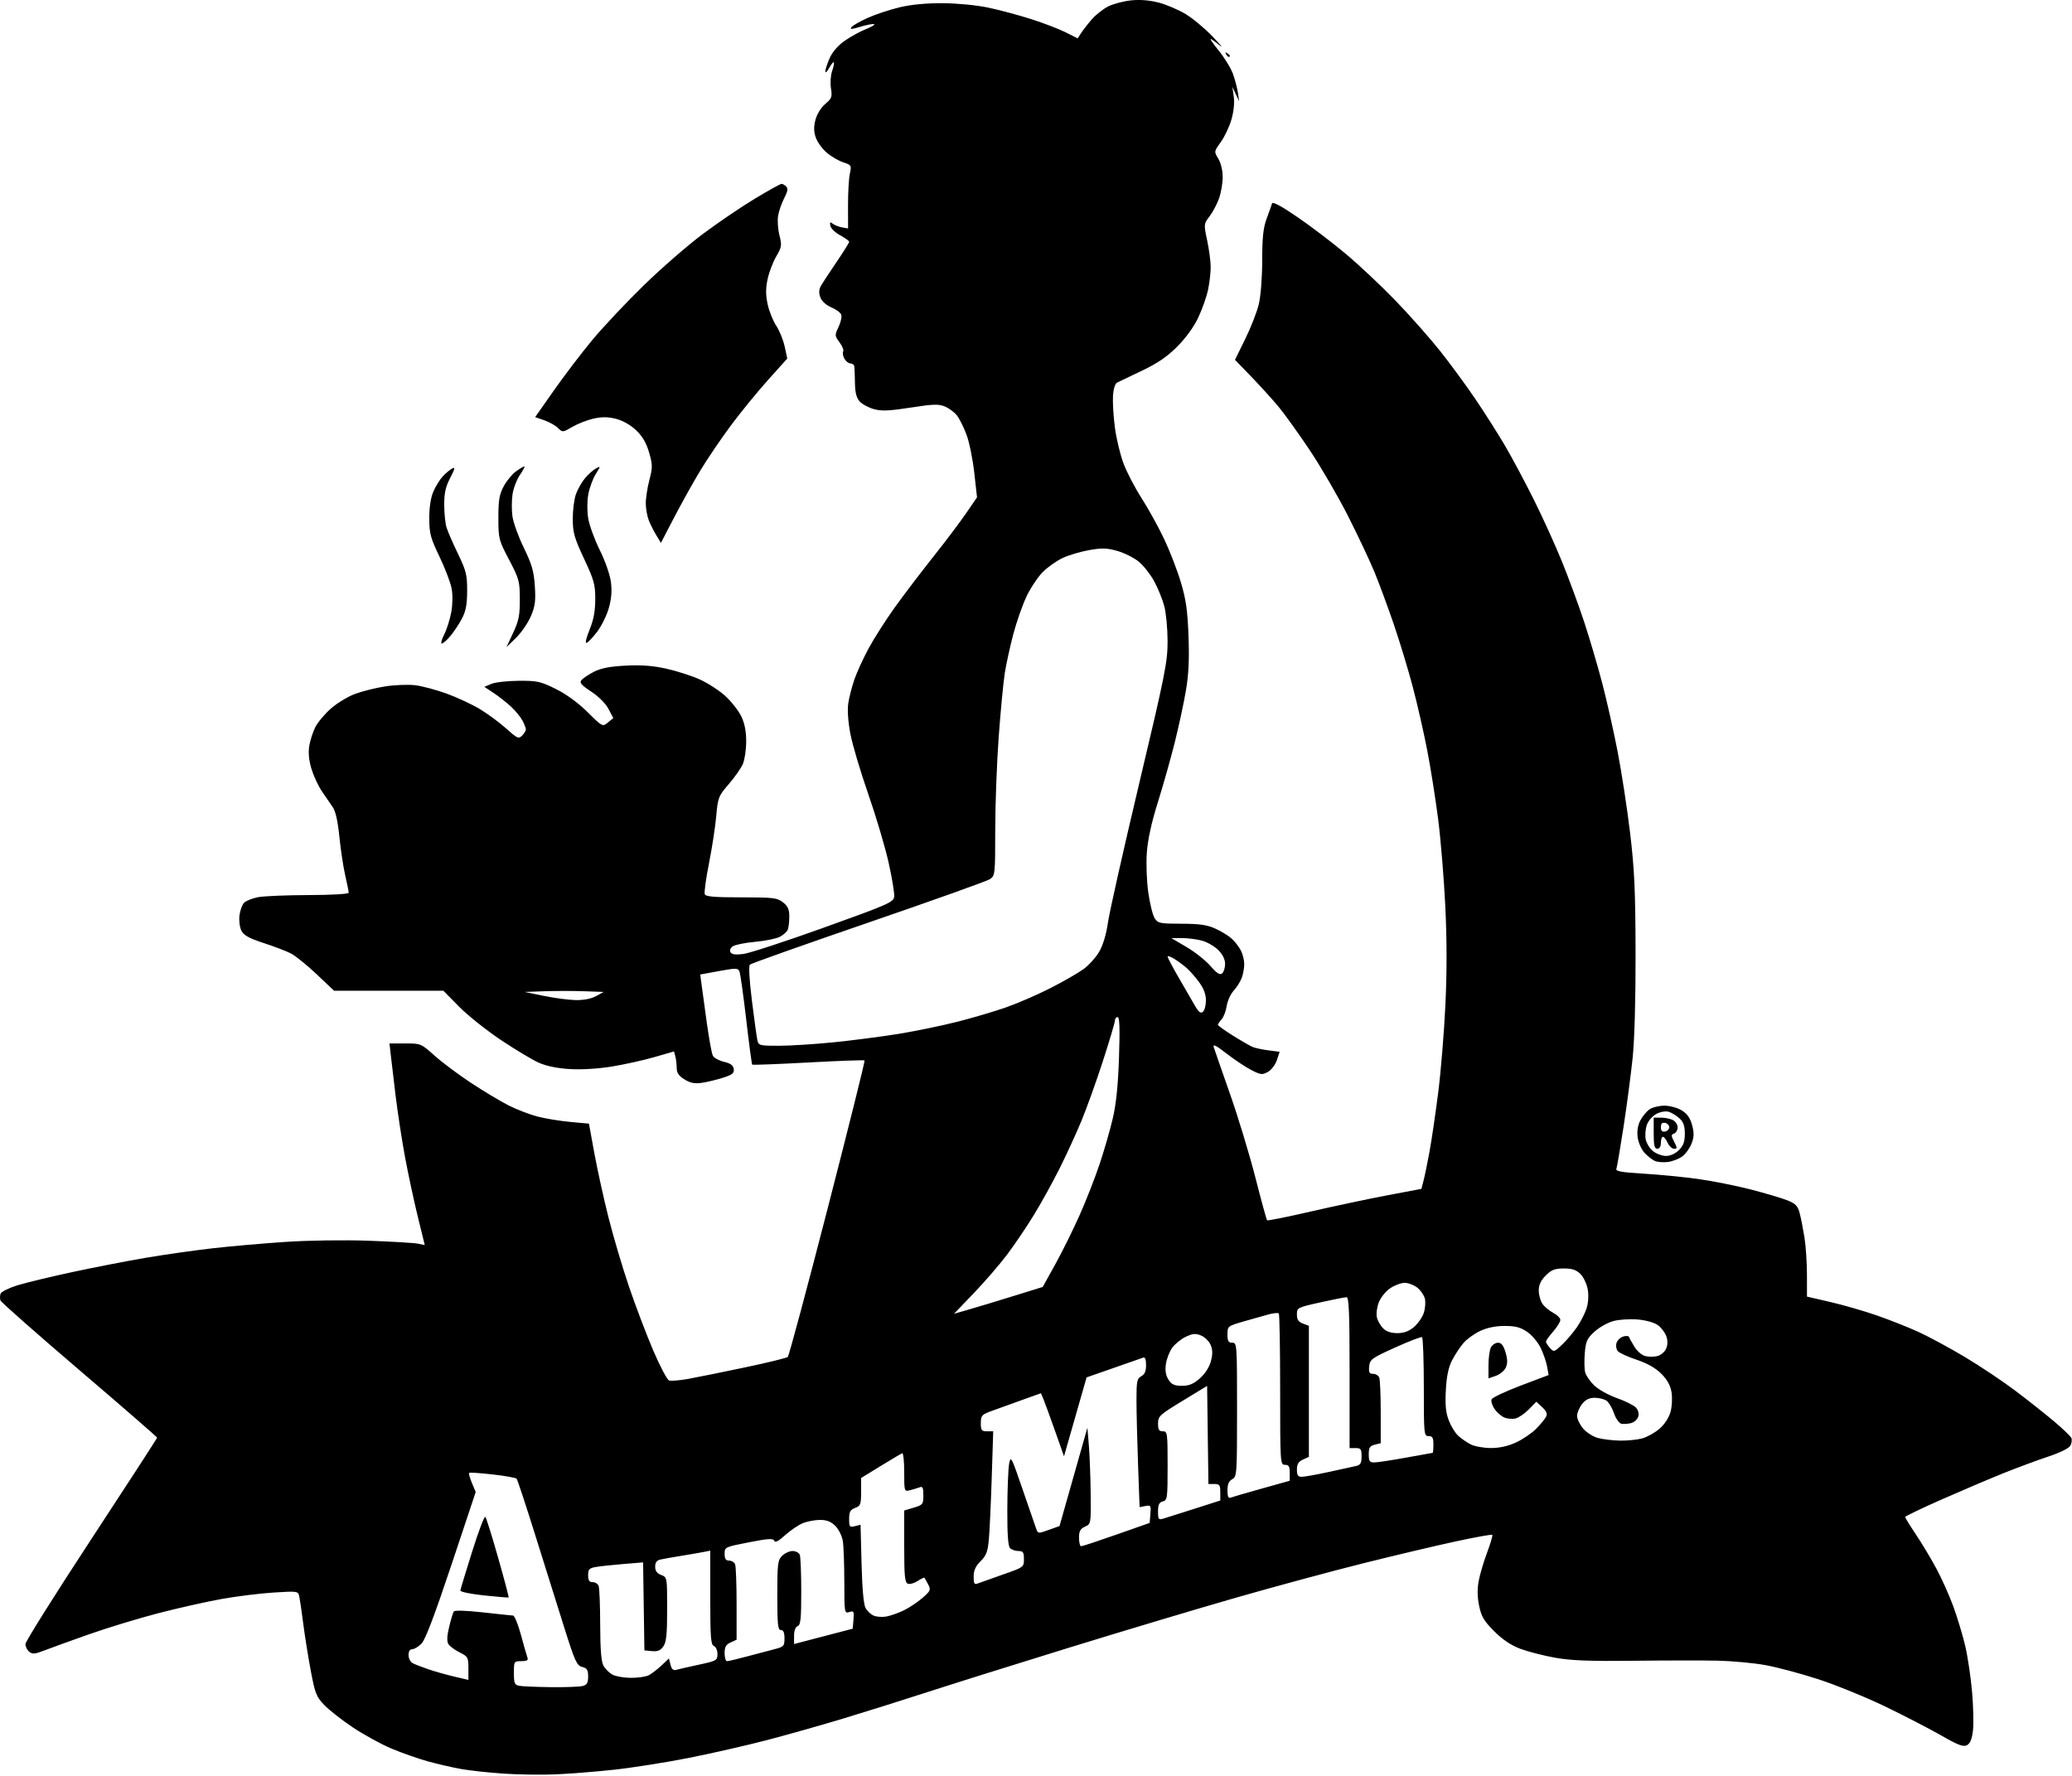 <svg xmlns="http://www.w3.org/2000/svg" viewBox="0 0 567 486" width="567" height="486"><title>Aunt Millie's</title>
<path id="path179" d="M137.681,485.378c-3.965,-0.273 -9.125,-0.838 -11.467,-1.254c-2.343,-0.416 -6.437,-1.357 -9.098,-2.09c-2.661,-0.734 -7.157,-2.312 -9.991,-3.508c-2.835,-1.195 -7.587,-3.799 -10.561,-5.786c-2.974,-1.986 -6.492,-4.741 -7.819,-6.122c-2.182,-2.271 -2.534,-3.163 -3.703,-9.39c-0.71,-3.784 -1.629,-9.534 -2.043,-12.778c-0.413,-3.243 -0.901,-6.604 -1.084,-7.469c-0.332,-1.568 -0.348,-1.57 -7.012,-1.159c-3.674,0.227 -10.071,1.019 -14.215,1.76c-4.145,0.741 -11.959,2.495 -17.365,3.899c-5.406,1.403 -13.957,4.007 -19.002,5.787c-5.046,1.779 -10.552,3.771 -12.236,4.426c-2.547,0.992 -3.235,1.048 -4.095,0.334c-0.569,-0.472 -1.034,-1.416 -1.034,-2.098c0,-0.682 8.109,-13.599 18.02,-28.706c9.911,-15.106 18.019,-27.61 18.019,-27.785c0,-0.176 -9.566,-8.492 -21.259,-18.48c-11.693,-9.989 -21.414,-18.564 -21.603,-19.056c-0.189,-0.493 -0.175,-1.336 0.031,-1.873c0.207,-0.538 2.264,-1.561 4.573,-2.274c2.308,-0.713 9.134,-2.359 15.167,-3.657c6.033,-1.297 15.097,-3.057 20.143,-3.909c5.045,-0.853 13.154,-2.006 18.02,-2.563c4.865,-0.557 13.858,-1.348 19.985,-1.756c6.387,-0.426 16.092,-0.566 22.749,-0.327c6.385,0.229 12.47,0.588 13.522,0.799l1.913,0.382l-1.907,-7.766c-1.048,-4.271 -2.619,-11.599 -3.491,-16.285c-0.871,-4.685 -2.046,-12.351 -2.611,-17.036c-0.564,-4.685 -1.166,-9.772 -1.336,-11.304l-0.31,-2.784l4.305,-0c4.252,-0 4.352,0.041 8.015,3.327c2.04,1.83 6.533,5.19 9.984,7.468c3.452,2.278 8.103,5.065 10.337,6.192c2.234,1.128 5.805,2.497 7.936,3.043c2.13,0.546 6.153,1.201 8.939,1.457l5.066,0.464l1.46,7.988c0.802,4.394 2.528,12.26 3.835,17.481c1.306,5.22 3.865,13.863 5.686,19.205c1.82,5.342 4.809,13.204 6.64,17.471c1.832,4.268 3.761,7.925 4.287,8.127c0.527,0.202 2.914,0.008 5.305,-0.425c2.391,-0.435 9.36,-1.847 15.486,-3.136c6.127,-1.29 11.398,-2.578 11.713,-2.863c0.315,-0.284 5.233,-18.597 10.927,-40.695c5.695,-22.098 10.234,-40.298 10.087,-40.445c-0.147,-0.146 -7.072,0.103 -15.389,0.556c-8.317,0.452 -15.229,0.716 -15.36,0.585c-0.13,-0.13 -0.87,-5.691 -1.644,-12.356c-0.773,-6.666 -1.607,-12.585 -1.853,-13.154c-0.402,-0.932 -0.956,-0.941 -5.589,-0.092l-5.141,0.942l0.363,2.713c0.201,1.493 0.853,6.252 1.45,10.577c0.597,4.324 1.341,8.348 1.652,8.941c0.312,0.593 1.678,1.34 3.037,1.66c1.782,0.42 2.527,0.969 2.672,1.969c0.165,1.142 -0.356,1.565 -2.949,2.391c-1.732,0.551 -4.329,1.177 -5.77,1.39c-1.973,0.291 -3.148,0.062 -4.751,-0.928c-1.566,-0.968 -2.132,-1.795 -2.139,-3.128c-0.005,-0.996 -0.173,-2.424 -0.374,-3.174l-0.366,-1.362l-5.353,1.551c-2.945,0.852 -8.157,2.01 -11.584,2.572c-3.778,0.62 -8.316,0.899 -11.527,0.71c-3.434,-0.202 -6.427,-0.812 -8.515,-1.736c-1.771,-0.783 -6.465,-3.596 -10.431,-6.25c-3.966,-2.655 -9.118,-6.768 -11.451,-9.14l-4.24,-4.312l-29.921,-0l-4.765,-4.511c-2.621,-2.481 -5.776,-5.036 -7.01,-5.677c-1.234,-0.642 -4.595,-1.929 -7.467,-2.861c-3.933,-1.276 -5.436,-2.099 -6.087,-3.333c-0.488,-0.925 -0.732,-2.747 -0.561,-4.185c0.167,-1.401 0.739,-2.984 1.272,-3.517c0.533,-0.533 2.251,-1.217 3.818,-1.519c1.567,-0.303 7.788,-0.564 13.825,-0.579c6.376,-0.017 10.975,-0.286 10.975,-0.643c0,-0.338 -0.427,-2.476 -0.95,-4.751c-0.523,-2.275 -1.244,-7.038 -1.603,-10.585c-0.435,-4.314 -1.043,-7.001 -1.834,-8.115c-0.65,-0.916 -1.995,-2.879 -2.988,-4.363c-0.993,-1.483 -2.27,-4.256 -2.838,-6.161c-0.687,-2.304 -0.879,-4.389 -0.573,-6.225c0.252,-1.518 1.001,-3.831 1.664,-5.138c0.662,-1.308 2.574,-3.583 4.248,-5.057c1.674,-1.473 4.642,-3.277 6.595,-4.007c1.953,-0.731 5.674,-1.658 8.269,-2.061c2.595,-0.403 6.272,-0.549 8.171,-0.326c1.9,0.223 5.818,1.269 8.707,2.323c2.89,1.055 6.995,2.975 9.123,4.268c2.128,1.292 5.343,3.675 7.144,5.295c2.991,2.689 3.366,2.854 4.315,1.905c0.572,-0.571 1.04,-1.328 1.04,-1.68c-0,-0.353 -0.417,-1.437 -0.927,-2.411c-0.51,-0.973 -1.911,-2.687 -3.113,-3.809c-1.202,-1.122 -3.342,-2.805 -4.755,-3.741l-2.57,-1.701l1.914,-0.812c1.054,-0.446 4.422,-0.827 7.485,-0.846c5.074,-0.031 5.978,0.168 10.157,2.241c2.875,1.425 6.115,3.787 8.683,6.329c4.085,4.043 4.1,4.051 5.57,2.843l1.473,-1.211l-1.311,-2.497c-0.777,-1.48 -2.702,-3.412 -4.731,-4.746c-2.753,-1.811 -3.273,-2.428 -2.665,-3.161c0.416,-0.501 1.955,-1.523 3.421,-2.272c1.907,-0.974 4.363,-1.45 8.64,-1.675c4.27,-0.224 7.45,0.012 11.14,0.829c2.84,0.628 6.98,1.963 9.2,2.966c2.22,1.002 5.375,3.057 7.012,4.565c1.636,1.508 3.579,3.991 4.318,5.517c0.912,1.885 1.343,4.081 1.343,6.848c-0,2.24 -0.409,5.022 -0.909,6.182c-0.5,1.159 -2.237,3.643 -3.861,5.519c-2.823,3.262 -2.972,3.641 -3.422,8.725c-0.259,2.923 -1.149,8.73 -1.979,12.904c-0.83,4.174 -1.355,7.988 -1.168,8.475c0.264,0.69 2.489,0.886 10.01,0.886c8.791,0 9.828,0.124 11.397,1.359c1.331,1.046 1.727,1.936 1.727,3.877c-0,1.386 -0.184,2.998 -0.407,3.581c-0.224,0.583 -1.21,1.476 -2.19,1.983c-0.981,0.507 -4.04,1.126 -6.799,1.376c-2.759,0.25 -5.505,0.812 -6.101,1.248c-0.655,0.479 -0.881,1.124 -0.569,1.629c0.36,0.583 1.431,0.715 3.54,0.436c1.664,-0.22 11.575,-3.468 22.027,-7.219c17.589,-6.313 19.017,-6.942 19.202,-8.452c0.11,-0.897 -0.582,-5.12 -1.539,-9.384c-0.956,-4.265 -3.472,-12.728 -5.591,-18.807c-2.118,-6.079 -4.308,-13.459 -4.866,-16.398c-0.616,-3.25 -0.842,-6.504 -0.574,-8.3c0.241,-1.624 0.987,-4.551 1.657,-6.504c0.67,-1.953 2.422,-5.787 3.894,-8.519c1.473,-2.732 4.685,-7.768 7.139,-11.192c2.454,-3.424 7.159,-9.616 10.455,-13.761c3.297,-4.144 7.366,-9.535 9.043,-11.98l3.05,-4.444l-0.755,-6.751c-0.415,-3.713 -1.37,-8.397 -2.123,-10.409c-0.752,-2.011 -1.936,-4.379 -2.63,-5.261c-0.693,-0.882 -2.177,-1.983 -3.296,-2.446c-1.704,-0.706 -3.228,-0.656 -9.366,0.306c-5.775,0.905 -7.9,0.997 -10.006,0.429c-1.471,-0.396 -3.237,-1.342 -3.925,-2.102c-0.9,-0.996 -1.266,-2.419 -1.306,-5.081c-0.031,-2.035 -0.104,-4.067 -0.164,-4.518c-0.06,-0.45 -0.54,-0.819 -1.068,-0.819c-0.528,0 -1.279,-0.596 -1.669,-1.324c-0.389,-0.728 -0.534,-1.607 -0.32,-1.952c0.213,-0.345 -0.234,-1.469 -0.995,-2.497c-1.336,-1.807 -1.345,-1.949 -0.264,-4.214c0.614,-1.289 0.941,-2.804 0.725,-3.366c-0.215,-0.561 -1.439,-1.459 -2.718,-1.993c-1.385,-0.579 -2.59,-1.665 -2.977,-2.685c-0.443,-1.163 -0.427,-2.132 0.048,-3.02c0.385,-0.719 2.302,-3.66 4.26,-6.535c1.957,-2.875 3.558,-5.437 3.557,-5.694c-0,-0.256 -1.103,-1.056 -2.449,-1.776c-1.346,-0.721 -2.559,-1.891 -2.695,-2.601c-0.194,-1.013 -0.055,-1.137 0.647,-0.579c0.493,0.391 1.639,0.844 2.549,1.007l1.653,0.296l-0.015,-6.27c-0.009,-3.448 0.214,-7.349 0.495,-8.669c0.496,-2.332 0.443,-2.423 -1.858,-3.182c-1.303,-0.43 -3.358,-1.65 -4.566,-2.711c-1.208,-1.061 -2.527,-2.927 -2.929,-4.147c-0.529,-1.603 -0.537,-2.944 -0.028,-4.834c0.402,-1.494 1.548,-3.326 2.671,-4.27c1.764,-1.485 1.923,-1.923 1.548,-4.269c-0.23,-1.438 -0.087,-3.564 0.318,-4.724c0.404,-1.161 0.61,-2.237 0.456,-2.39c-0.154,-0.154 -0.733,0.557 -1.287,1.58c-0.555,1.023 -1.013,1.418 -1.02,0.877c-0.006,-0.54 0.542,-2.201 1.218,-3.69c0.764,-1.683 2.337,-3.47 4.154,-4.72c1.608,-1.106 4.201,-2.523 5.762,-3.148c1.561,-0.624 2.548,-1.232 2.193,-1.351c-0.356,-0.118 -2.051,0.208 -3.767,0.724c-2.426,0.73 -2.964,0.751 -2.419,0.095c0.385,-0.465 2.413,-1.613 4.506,-2.553c2.094,-0.939 5.996,-2.23 8.673,-2.87c3.14,-0.75 7.308,-1.149 11.747,-1.126c3.909,0.021 9.279,0.538 12.435,1.197c3.054,0.638 8.362,2.058 11.794,3.154c3.433,1.097 7.704,2.733 9.492,3.636l3.251,1.641l1.008,-1.54c0.555,-0.847 1.865,-2.523 2.912,-3.724c1.047,-1.201 3.034,-2.76 4.415,-3.465c1.381,-0.704 4.21,-1.456 6.287,-1.669c2.467,-0.254 5.1,-0.04 7.595,0.616c2.101,0.552 5.411,1.968 7.356,3.147c1.945,1.179 5.239,3.922 7.32,6.095c2.081,2.173 3.047,3.339 2.146,2.59c-0.901,-0.749 -2.043,-1.593 -2.536,-1.875c-0.494,-0.281 0.427,1.114 2.046,3.102c1.619,1.988 3.402,4.902 3.962,6.476c0.561,1.574 1.168,3.894 1.349,5.155l0.329,2.294l-0.925,-1.966l-0.925,-1.966l0.386,2.703c0.236,1.648 -0.017,4.092 -0.65,6.266c-0.57,1.961 -1.877,4.726 -2.905,6.145c-1.861,2.569 -1.864,2.589 -0.676,4.545c0.696,1.147 1.194,3.226 1.196,4.995c0.002,1.667 -0.444,4.3 -0.992,5.852c-0.548,1.553 -1.718,3.77 -2.601,4.928c-1.589,2.083 -1.596,2.151 -0.654,6.597c0.523,2.471 0.957,5.732 0.963,7.246c0.009,1.513 -0.314,4.315 -0.713,6.225c-0.398,1.909 -1.606,5.344 -2.685,7.631c-1.208,2.564 -3.421,5.62 -5.765,7.964c-2.75,2.751 -5.411,4.569 -9.601,6.562c-3.188,1.516 -6.239,2.975 -6.78,3.242c-0.622,0.308 -1.058,1.656 -1.188,3.679c-0.113,1.756 0.123,5.667 0.526,8.692c0.402,3.025 1.462,7.439 2.354,9.809c0.892,2.37 3.13,6.66 4.973,9.533c1.843,2.873 4.617,7.902 6.166,11.176c1.548,3.274 3.605,8.606 4.57,11.85c1.395,4.685 1.822,7.715 2.078,14.743c0.236,6.483 0.034,10.509 -0.754,15.071c-0.591,3.424 -1.961,9.763 -3.045,14.088c-1.083,4.325 -3.153,11.645 -4.601,16.267c-1.756,5.609 -2.758,10.205 -3.013,13.823c-0.215,3.037 -0.034,7.84 0.411,10.927c0.436,3.028 1.221,6.17 1.743,6.981c0.877,1.361 1.44,1.475 7.324,1.489c4.993,0.011 7.012,0.304 9.322,1.351c1.622,0.735 3.64,1.982 4.485,2.77c0.845,0.789 1.951,2.23 2.458,3.203c0.506,0.974 0.92,2.65 0.92,3.726c0,1.075 -0.313,2.785 -0.697,3.8c-0.383,1.014 -1.377,2.582 -2.208,3.483c-0.831,0.901 -1.684,2.78 -1.896,4.176c-0.212,1.396 -0.84,3.041 -1.396,3.656c-0.556,0.614 -1.011,1.288 -1.011,1.498c0,0.209 1.843,1.535 4.096,2.946c2.252,1.41 4.685,2.811 5.406,3.113c0.72,0.301 2.678,0.722 4.349,0.934l3.04,0.386l-0.746,2.271c-0.41,1.249 -1.515,2.702 -2.455,3.227c-1.555,0.871 -1.966,0.824 -4.586,-0.525c-1.583,-0.815 -4.624,-2.842 -6.757,-4.504c-2.818,-2.197 -3.771,-2.674 -3.486,-1.746c0.216,0.702 2.208,6.437 4.427,12.744c2.219,6.307 5.35,16.618 6.959,22.913c1.609,6.295 3.055,11.576 3.214,11.734c0.159,0.159 5.525,-0.917 11.925,-2.392c6.4,-1.474 15.837,-3.474 20.971,-4.445l9.334,-1.764l0.614,-2.375c0.337,-1.306 1.069,-4.881 1.627,-7.945c0.558,-3.063 1.61,-10.225 2.339,-15.915c0.728,-5.69 1.617,-16.453 1.975,-23.917c0.439,-9.158 0.43,-18.047 -0.026,-27.332c-0.372,-7.568 -1.25,-18.23 -1.95,-23.693c-0.7,-5.462 -2.03,-13.866 -2.956,-18.674c-0.925,-4.809 -2.698,-12.611 -3.94,-17.339c-1.242,-4.727 -3.609,-12.541 -5.261,-17.364c-1.652,-4.823 -4.041,-11.276 -5.308,-14.339c-1.267,-3.064 -4.505,-9.917 -7.195,-15.23c-2.69,-5.313 -7.392,-13.404 -10.448,-17.981c-3.057,-4.576 -6.921,-9.96 -8.588,-11.963c-1.666,-2.004 -5.026,-5.707 -7.466,-8.23l-4.437,-4.587l2.786,-5.656c1.532,-3.111 3.205,-7.387 3.717,-9.501c0.546,-2.253 0.937,-7.238 0.944,-12.036c0.012,-6.341 0.287,-8.931 1.228,-11.467c0.669,-1.802 1.328,-3.662 1.465,-4.133c0.163,-0.561 2.568,0.732 6.972,3.747c3.697,2.532 9.671,7.079 13.275,10.106c3.604,3.026 9.714,8.778 13.579,12.782c3.864,4.003 9.319,10.163 12.122,13.687c2.803,3.525 7.189,9.503 9.746,13.286c2.557,3.782 6.186,9.495 8.064,12.694c1.878,3.2 5.421,9.834 7.872,14.744c2.451,4.909 5.948,12.612 7.771,17.117c1.823,4.505 4.514,11.82 5.979,16.256c1.466,4.436 3.687,11.955 4.935,16.709c1.249,4.754 3.156,13.214 4.239,18.8c1.082,5.587 2.622,15.612 3.421,22.279c1.198,9.991 1.463,15.753 1.505,32.763c0.031,12.614 -0.279,23.827 -0.798,28.832c-0.466,4.505 -1.586,12.997 -2.489,18.872c-0.902,5.875 -1.788,11.065 -1.967,11.533c-0.251,0.654 1.467,0.957 7.405,1.308c4.252,0.252 10.955,0.905 14.895,1.451c3.94,0.547 10.448,1.841 14.462,2.876c4.014,1.035 8.528,2.374 10.03,2.975c2.243,0.897 2.845,1.521 3.364,3.482c0.348,1.313 0.938,4.305 1.313,6.648c0.374,2.342 0.682,6.95 0.685,10.239l0.006,5.981l6.388,1.473c3.514,0.81 9.235,2.463 12.712,3.671c3.478,1.209 8.595,3.233 11.371,4.499c2.776,1.265 8.482,4.347 12.68,6.849c4.197,2.502 10.486,6.707 13.974,9.344c3.489,2.637 8.259,6.417 10.602,8.399c2.342,1.982 4.426,3.994 4.63,4.47c0.205,0.477 0.081,1.41 -0.274,2.074c-0.385,0.72 -2.828,1.93 -6.059,3.001c-2.977,0.987 -8.509,3.039 -12.293,4.559c-3.784,1.521 -11.377,4.75 -16.873,7.176c-5.496,2.426 -9.993,4.586 -9.993,4.801c0,0.214 1.313,2.345 2.917,4.736c1.604,2.391 4.121,6.58 5.592,9.308c1.472,2.728 3.572,7.415 4.667,10.416c1.095,3.001 2.552,7.822 3.238,10.712c0.686,2.891 1.536,8.562 1.89,12.602c0.354,4.04 0.466,8.844 0.249,10.676c-0.275,2.322 -0.77,3.53 -1.634,3.992c-0.994,0.532 -2.392,0.006 -7.044,-2.658c-3.192,-1.827 -10.085,-5.389 -15.318,-7.916c-5.232,-2.528 -13.446,-5.88 -18.253,-7.449c-4.807,-1.569 -11.393,-3.327 -14.637,-3.906c-3.243,-0.579 -9.14,-1.12 -13.105,-1.202c-3.964,-0.082 -14.284,-0.068 -22.934,0.032c-12.02,0.139 -17.07,-0.059 -21.431,-0.839c-3.137,-0.562 -7.403,-1.657 -9.48,-2.434c-2.572,-0.963 -4.859,-2.496 -7.168,-4.804c-2.804,-2.804 -3.518,-4.006 -4.129,-6.948c-0.504,-2.426 -0.538,-4.61 -0.11,-6.871c0.346,-1.824 1.388,-5.332 2.316,-7.796c0.927,-2.465 1.554,-4.613 1.393,-4.775c-0.162,-0.161 -4.663,0.648 -10.002,1.8c-5.339,1.151 -16.718,3.845 -25.286,5.985c-8.568,2.141 -24.196,6.363 -34.729,9.382c-10.532,3.019 -31.223,9.216 -45.979,13.772c-14.756,4.556 -32.153,10.014 -38.661,12.129c-6.507,2.115 -16.727,5.326 -22.711,7.136c-5.984,1.81 -15.42,4.481 -20.968,5.935c-5.549,1.455 -15.249,3.666 -21.556,4.914c-6.306,1.248 -15.595,2.711 -20.64,3.251c-5.046,0.54 -12.27,1.107 -16.054,1.258c-3.784,0.152 -10.124,0.052 -14.088,-0.222l-0.002,0Zm21.787,-23.976c1.159,-0.311 1.475,-0.867 1.475,-2.6c-0,-1.803 -0.298,-2.279 -1.633,-2.614c-1.457,-0.366 -1.978,-1.506 -4.867,-10.66c-1.78,-5.638 -5.355,-17.033 -7.944,-25.322c-2.59,-8.289 -4.901,-15.282 -5.134,-15.539c-0.234,-0.257 -3.191,-0.78 -6.57,-1.163c-3.38,-0.383 -6.268,-0.573 -6.419,-0.423c-0.15,0.151 0.193,1.391 0.764,2.755l1.036,2.482l-6.665,19.995c-4.597,13.793 -7.133,20.463 -8.176,21.506c-0.831,0.831 -1.967,1.512 -2.524,1.512c-0.64,-0 -1.013,0.595 -1.013,1.615c-0,0.888 0.516,1.887 1.147,2.219c0.63,0.333 2.612,1.099 4.404,1.703c1.791,0.604 4.961,1.496 7.044,1.981l3.787,0.884l-0,-3.164c-0,-2.992 -0.132,-3.23 -2.413,-4.365c-1.326,-0.661 -2.707,-1.688 -3.068,-2.284c-0.451,-0.742 -0.385,-2.217 0.21,-4.696c0.477,-1.988 1.047,-3.885 1.267,-4.216c0.24,-0.361 3.412,-0.264 7.935,0.242c4.145,0.464 7.872,0.858 8.283,0.875c0.411,0.017 1.396,2.437 2.189,5.376c0.793,2.939 1.594,5.74 1.78,6.225c0.239,0.621 -0.262,0.881 -1.698,0.881c-2.002,0 -2.036,0.053 -2.036,3.231c0,2.829 0.184,3.266 1.475,3.515c0.811,0.156 4.718,0.32 8.682,0.364c3.964,0.044 7.871,-0.098 8.682,-0.315l0,-0Zm-27.029,-24.79c-3.604,-0.376 -6.514,-0.977 -6.466,-1.337c0.048,-0.359 1.501,-5.157 3.229,-10.661c1.727,-5.505 3.351,-9.78 3.608,-9.502c0.257,0.279 1.84,5.334 3.517,11.235c1.678,5.9 2.964,10.777 2.858,10.838c-0.107,0.06 -3.142,-0.197 -6.746,-0.573Zm45.092,21.848c0.787,-0.404 2.352,-1.605 3.478,-2.669l2.046,-1.935l0.433,1.723c0.307,1.224 0.758,1.631 1.557,1.404c0.619,-0.176 3.41,-0.812 6.203,-1.414c4.861,-1.047 5.079,-1.172 5.079,-2.923c-0,-1.023 -0.434,-1.997 -0.983,-2.208c-0.828,-0.317 -0.983,-2.409 -0.983,-13.227l-0,-12.85l-1.802,0.358c-0.991,0.197 -3.719,0.67 -6.061,1.05c-2.343,0.38 -4.923,0.838 -5.734,1.017c-1.05,0.231 -1.474,0.797 -1.474,1.967c-0,1.148 0.492,1.829 1.638,2.265c1.634,0.621 1.638,0.644 1.638,9.339c0,6.92 -0.215,9.024 -1.046,10.209c-0.783,1.12 -1.563,1.443 -3.112,1.293l-2.067,-0.201l-0.179,-12.042l-0.179,-12.041l-5.39,0.441c-2.965,0.243 -6.349,0.608 -7.521,0.812c-1.826,0.317 -2.129,0.64 -2.129,2.262c-0,1.421 0.309,1.893 1.24,1.893c0.682,0 1.419,0.467 1.638,1.037c0.219,0.57 0.408,5.361 0.421,10.648c0.016,6.715 0.285,10.083 0.891,11.177c0.478,0.862 1.573,1.957 2.434,2.434c0.862,0.478 3.134,0.879 5.05,0.892c1.915,0.011 4.127,-0.307 4.914,-0.711l0,-0Zm26.815,-5.126c2.617,-0.7 6.012,-1.596 7.543,-1.991c2.602,-0.671 2.785,-0.867 2.785,-2.986c0,-1.58 -0.298,-2.268 -0.983,-2.268c-0.828,-0 -0.983,-1.493 -0.983,-9.502c0,-8.627 0.121,-9.621 1.311,-10.811c0.721,-0.721 2.016,-1.311 2.878,-1.311c0.863,-0 1.747,0.466 1.966,1.036c0.219,0.571 0.398,5.109 0.398,10.087c-0,7.44 -0.175,9.117 -0.983,9.427c-0.611,0.235 -0.983,1.233 -0.983,2.639l0,2.261l8.027,-2.098l8.027,-2.098l0.207,-2.494c0.187,-2.261 0.08,-2.454 -1.147,-2.064c-1.321,0.419 -1.354,0.222 -1.361,-8.297c-0.004,-4.8 -0.189,-9.83 -0.412,-11.18c-0.223,-1.349 -1.145,-3.192 -2.048,-4.095c-1.191,-1.191 -2.344,-1.642 -4.195,-1.642c-1.404,-0 -3.543,0.413 -4.753,0.919c-1.21,0.505 -3.379,1.984 -4.82,3.286c-1.82,1.644 -2.721,2.103 -2.951,1.503c-0.268,-0.699 -1.597,-0.618 -6.954,0.426c-6.532,1.272 -6.622,1.315 -6.622,3.147c-0,1.386 0.315,1.858 1.24,1.858c0.682,0 1.419,0.466 1.638,1.037c0.219,0.57 0.398,5.441 0.398,10.825l-0,9.79l-1.638,0.746c-1.272,0.579 -1.638,1.237 -1.638,2.935c-0,1.203 0.291,2.188 0.647,2.188c0.357,-0 2.79,-0.573 5.406,-1.273Zm42.833,-12.557c1.48,-0.697 3.808,-2.232 5.173,-3.413c2.3,-1.988 2.421,-2.264 1.644,-3.755c-0.461,-0.885 -0.921,-1.706 -1.021,-1.825c-0.1,-0.118 -0.943,0.282 -1.872,0.891c-0.929,0.609 -2.135,0.937 -2.678,0.729c-0.82,-0.315 -0.988,-2.053 -0.988,-10.203l0,-9.823l2.621,-0.785c2.483,-0.744 2.621,-0.922 2.621,-3.373c0,-2.098 -0.197,-2.511 -1.044,-2.187c-0.574,0.221 -1.753,0.579 -2.621,0.797c-1.57,0.394 -1.577,0.371 -1.577,-4.972c0,-2.952 -0.25,-5.27 -0.556,-5.15c-0.306,0.121 -2.96,1.693 -5.897,3.494l-5.342,3.275l0,3.785c0,3.435 -0.151,3.843 -1.638,4.408c-1.332,0.507 -1.638,1.067 -1.638,3.004c0,2.181 0.131,2.348 1.562,1.989l1.561,-0.392l0.273,10.641c0.176,6.866 0.567,11.177 1.102,12.152c0.457,0.832 1.474,1.775 2.261,2.096c0.788,0.321 2.316,0.426 3.398,0.233c1.081,-0.193 3.176,-0.92 4.656,-1.616l-0,-0Zm27.288,-9.886c5.679,-1.985 5.733,-2.024 5.733,-4.215c0,-1.87 -0.232,-2.211 -1.507,-2.211c-0.829,-0 -1.861,-0.354 -2.293,-0.786c-0.546,-0.546 -0.775,-3.807 -0.749,-10.648c0.02,-5.424 0.242,-10.989 0.492,-12.367c0.435,-2.404 0.584,-2.124 3.674,6.88c1.772,5.162 3.449,10.019 3.727,10.793c0.494,1.379 0.567,1.386 3.449,0.35l2.943,-1.059l3.814,-13.454l3.815,-13.455l0.405,4.914c0.224,2.703 0.445,8.627 0.492,13.164c0.085,8.2 0.076,8.254 -1.553,8.996c-1.296,0.591 -1.638,1.229 -1.638,3.054c0,1.269 0.267,2.307 0.592,2.307c0.326,0 4.675,-1.435 9.665,-3.191l9.073,-3.191l0.209,-2.463c0.194,-2.293 0.099,-2.443 -1.375,-2.161l-1.583,0.303l-0.427,-11.79c-0.235,-6.485 -0.427,-14.386 -0.427,-17.559c-0,-5.099 0.152,-5.851 1.31,-6.471c0.935,-0.501 1.311,-1.372 1.311,-3.042c-0,-1.594 -0.261,-2.245 -0.819,-2.042c-0.451,0.163 -4.112,1.445 -8.137,2.848l-7.318,2.551l-2.064,7.214c-1.135,3.968 -2.526,8.827 -3.091,10.798l-1.026,3.583l-2.538,-7.187c-1.396,-3.953 -2.817,-7.835 -3.158,-8.627l-0.621,-1.44l-5.436,1.945c-2.989,1.069 -6.689,2.405 -8.22,2.968c-2.534,0.931 -2.785,1.226 -2.785,3.263c-0,1.971 0.202,2.239 1.694,2.239l1.694,-0l-0.403,12.614c-0.221,6.937 -0.57,14.508 -0.775,16.824c-0.31,3.499 -0.694,4.531 -2.275,6.111c-1.38,1.38 -1.901,2.536 -1.901,4.215c-0,1.934 0.188,2.241 1.147,1.871c0.63,-0.243 3.726,-1.343 6.88,-2.446l-0,0Zm52.421,-17.999l7.044,-2.253l-0,-2.261c-0,-1.969 -0.21,-2.26 -1.625,-2.26l-1.625,-0l-0.177,-13.42l-0.177,-13.42l-6.713,4.082c-6.296,3.829 -6.713,4.215 -6.717,6.212c-0.002,1.694 0.265,2.13 1.307,2.13c1.25,-0 1.311,0.437 1.311,9.425c-0,8.874 -0.077,9.445 -1.311,9.767c-1.009,0.264 -1.31,0.894 -1.31,2.742c-0,2.183 0.133,2.359 1.474,1.954c0.811,-0.244 4.644,-1.458 8.518,-2.698l0.001,0Zm18.422,-5.523l7.624,-2.134l0,-2.18c0,-1.743 -0.263,-2.179 -1.31,-2.179c-1.283,-0 -1.311,-0.437 -1.311,-20.532c0,-11.292 -0.167,-20.699 -0.372,-20.903c-0.204,-0.205 -1.457,-0.085 -2.785,0.267c-1.327,0.351 -4.403,1.219 -6.836,1.928c-4.359,1.271 -4.423,1.322 -4.423,3.555c0,1.829 0.253,2.266 1.311,2.266c1.279,0 1.31,0.437 1.31,18.324c0,17.654 -0.047,18.35 -1.31,19.026c-0.935,0.5 -1.311,1.372 -1.311,3.042c0,1.708 0.242,2.248 0.895,1.997c0.492,-0.189 4.325,-1.303 8.518,-2.477l0,0Zm18.279,-4.532c3.33,-0.723 6.718,-1.466 7.529,-1.651c1.182,-0.269 1.474,-0.787 1.474,-2.616c0,-1.996 -0.205,-2.281 -1.638,-2.281l-1.638,-0l-0,-20.641c-0,-16.074 -0.181,-20.642 -0.819,-20.644c-0.451,-0.002 -3.694,0.636 -7.208,1.418c-6.261,1.394 -6.389,1.461 -6.389,3.297c0,1.395 0.418,2.032 1.638,2.496l1.638,0.623l0,35.861l-1.638,0.747c-1.221,0.556 -1.638,1.25 -1.638,2.726c0,1.547 0.288,1.98 1.317,1.98c0.725,-0 4.042,-0.592 7.372,-1.315Zm21.125,-3.927c3.924,-0.721 7.224,-1.311 7.335,-1.311c0.111,0 0.201,-1.032 0.201,-2.293c-0,-1.857 -0.25,-2.294 -1.311,-2.294c-1.267,0 -1.31,-0.436 -1.31,-13.394c-0,-7.367 -0.221,-13.521 -0.492,-13.676c-0.27,-0.155 -3.587,1.12 -7.371,2.833c-6.432,2.911 -6.894,3.247 -7.086,5.157c-0.167,1.662 0.034,2.044 1.077,2.044c0.705,-0 1.461,0.466 1.679,1.036c0.219,0.57 0.398,4.84 0.398,9.489l0,8.452l-1.638,0.411c-1.345,0.338 -1.638,0.81 -1.638,2.634c-0,1.884 0.23,2.222 1.512,2.222c0.831,0 4.721,-0.589 8.644,-1.31l0,-0Zm30.156,-4.166c1.81,-0.843 4.246,-2.488 5.415,-3.657c1.168,-1.168 2.404,-2.646 2.745,-3.285c0.475,-0.888 0.24,-1.52 -0.996,-2.681l-1.618,-1.52l-2.048,2.094c-1.126,1.152 -2.767,2.275 -3.647,2.495c-0.879,0.221 -2.299,0.083 -3.154,-0.307c-0.856,-0.389 -2.046,-1.457 -2.645,-2.371c-0.6,-0.915 -0.937,-2.062 -0.75,-2.548c0.187,-0.487 3.774,-2.185 7.972,-3.773l7.633,-2.888l-0.407,-2.293c-0.224,-1.262 -1.01,-3.558 -1.746,-5.102c-0.736,-1.545 -2.407,-3.536 -3.713,-4.423c-1.847,-1.256 -3.218,-1.615 -6.162,-1.615c-2.488,0 -4.797,0.475 -6.733,1.385c-1.62,0.762 -3.695,2.275 -4.611,3.364c-0.916,1.088 -2.292,3.193 -3.057,4.676c-0.973,1.884 -1.483,4.334 -1.69,8.119c-0.222,4.039 -0.023,6.145 0.785,8.256c0.595,1.559 1.738,3.449 2.54,4.2c0.802,0.751 2.342,1.826 3.424,2.388c1.087,0.566 3.576,1.022 5.569,1.02c2.399,-0.001 4.704,-0.514 6.894,-1.534Zm-7.549,-21.139c-0,-1.987 0.305,-4.183 0.678,-4.88c0.373,-0.697 1.246,-1.268 1.94,-1.268c0.904,0 1.484,0.743 2.047,2.623c0.573,1.914 0.594,3.043 0.077,4.177c-0.389,0.855 -1.615,1.871 -2.725,2.258l-2.017,0.703l-0,-3.613Zm42.118,20.023c1.362,-0.378 3.495,-1.583 4.742,-2.677c1.372,-1.204 2.546,-3.03 2.976,-4.625c0.391,-1.454 0.504,-3.849 0.252,-5.344c-0.315,-1.865 -1.198,-3.445 -2.83,-5.068c-1.574,-1.565 -3.845,-2.846 -6.746,-3.807c-2.405,-0.796 -4.715,-1.859 -5.133,-2.362c-0.417,-0.503 -0.572,-1.503 -0.343,-2.223c0.228,-0.719 1.05,-1.51 1.827,-1.756c0.776,-0.247 1.5,-0.188 1.607,0.13c0.108,0.318 0.775,1.529 1.483,2.69c0.708,1.162 2.034,2.3 2.946,2.529c0.912,0.228 2.406,0.228 3.319,-0.001c0.913,-0.229 1.98,-1.117 2.37,-1.973c0.464,-1.018 0.498,-2.186 0.1,-3.382c-0.335,-1.004 -1.356,-2.384 -2.269,-3.066c-0.99,-0.739 -3.222,-1.379 -5.529,-1.587c-2.127,-0.191 -5.145,-0.002 -6.705,0.421c-1.561,0.422 -3.891,1.733 -5.179,2.913c-2.034,1.864 -2.382,2.63 -2.647,5.828c-0.168,2.025 -0.127,4.393 0.091,5.263c0.219,0.87 1.322,2.485 2.452,3.59c1.13,1.105 3.941,2.675 6.246,3.489c2.305,0.814 4.655,1.992 5.222,2.618c0.635,0.702 0.865,1.657 0.599,2.494c-0.236,0.746 -1.124,1.53 -1.973,1.743c-0.848,0.213 -2.036,0.287 -2.64,0.166c-0.604,-0.123 -1.501,-1.398 -1.994,-2.835c-0.493,-1.436 -1.405,-2.984 -2.028,-3.44c-0.623,-0.455 -2.086,-0.827 -3.253,-0.827c-1.51,-0 -2.511,0.496 -3.478,1.726c-0.747,0.95 -1.358,2.401 -1.358,3.226c-0,0.825 0.739,2.378 1.642,3.452c0.904,1.073 2.746,2.245 4.096,2.603c1.349,0.359 4.074,0.681 6.056,0.716c1.983,0.035 4.718,-0.245 6.079,-0.623l0,-0.001Zm-121.109,-16.402c1.411,-1.239 2.583,-3.051 3.018,-4.666c0.523,-1.943 0.511,-3.124 -0.047,-4.471c-0.417,-1.006 -1.593,-2.176 -2.613,-2.598c-1.522,-0.631 -2.278,-0.567 -4.216,0.352c-1.298,0.616 -2.975,1.983 -3.725,3.036c-0.75,1.054 -1.52,3.075 -1.71,4.492c-0.237,1.772 -0.008,3.093 0.737,4.229c0.854,1.303 1.628,1.652 3.666,1.652c1.953,-0 3.146,-0.494 4.89,-2.026Zm103.203,-14.028c0.995,-1.442 2.171,-3.733 2.614,-5.092c0.487,-1.495 0.625,-3.542 0.347,-5.183c-0.252,-1.492 -1.148,-3.403 -1.991,-4.246c-1.165,-1.165 -2.26,-1.533 -4.562,-1.533c-2.474,0 -3.38,0.351 -4.944,1.915c-1.356,1.356 -1.916,2.558 -1.916,4.114c0,1.209 0.461,2.855 1.023,3.658c0.563,0.803 1.89,1.908 2.949,2.456c1.059,0.548 1.926,1.42 1.926,1.939c-0,0.519 -0.885,1.951 -1.966,3.182c-1.081,1.232 -1.966,2.472 -1.966,2.757c0,0.284 0.495,1.063 1.099,1.731c1.062,1.173 1.175,1.141 3.339,-0.931c1.232,-1.18 3.054,-3.325 4.048,-4.767Zm-44.619,-0.023c1.085,-0.912 2.3,-2.652 2.7,-3.865c0.401,-1.214 0.535,-2.978 0.298,-3.921c-0.237,-0.943 -1.174,-2.299 -2.083,-3.014c-0.909,-0.716 -2.454,-1.301 -3.434,-1.301c-0.979,0 -2.772,0.669 -3.983,1.485c-1.231,0.829 -2.61,2.553 -3.124,3.903c-0.508,1.335 -0.731,3.173 -0.498,4.102c0.232,0.926 1.005,2.265 1.716,2.977c0.849,0.849 2.179,1.294 3.865,1.294c1.795,-0 3.166,-0.501 4.543,-1.66l-0,0Zm-109.55,-8.504l7.976,-2.473l3.417,-6.168c1.879,-3.393 4.866,-9.416 6.637,-13.385c1.771,-3.97 4.252,-10.299 5.512,-14.065c1.26,-3.766 2.889,-9.421 3.62,-12.568c0.92,-3.958 1.441,-9.101 1.691,-16.696c0.261,-7.923 0.156,-10.976 -0.378,-10.976c-0.406,0 -0.739,0.422 -0.739,0.938c0,0.516 -1.478,5.505 -3.286,11.086c-1.807,5.582 -4.477,13.012 -5.934,16.513c-1.457,3.501 -4.147,9.349 -5.976,12.995c-1.83,3.647 -4.925,9.253 -6.878,12.459c-1.953,3.205 -5.229,8.071 -7.281,10.811c-2.051,2.741 -6.194,7.552 -9.206,10.69l-5.476,5.707l4.163,-1.197c2.289,-0.659 7.752,-2.31 12.138,-3.671Zm-49.043,-69.448c5.164,-0.525 13.088,-1.556 17.61,-2.291c4.523,-0.735 11.685,-2.211 15.917,-3.279c4.232,-1.068 10.313,-2.862 13.515,-3.987c3.201,-1.124 8.673,-3.505 12.159,-5.29c3.487,-1.784 7.522,-4.101 8.966,-5.148c1.445,-1.046 3.377,-3.182 4.293,-4.746c1.058,-1.805 1.94,-4.744 2.416,-8.054c0.413,-2.867 4.253,-19.955 8.534,-37.975c7.114,-29.94 7.784,-33.299 7.777,-38.988c-0.006,-3.424 -0.412,-7.743 -0.906,-9.599c-0.494,-1.856 -1.734,-4.91 -2.755,-6.786c-1.021,-1.876 -2.899,-4.275 -4.172,-5.33c-1.274,-1.056 -3.884,-2.378 -5.8,-2.939c-2.892,-0.846 -4.216,-0.893 -7.776,-0.273c-2.36,0.411 -5.645,1.384 -7.299,2.162c-1.655,0.777 -4.098,2.503 -5.43,3.835c-1.331,1.331 -3.331,4.328 -4.443,6.659c-1.113,2.331 -2.753,7.004 -3.644,10.384c-0.891,3.381 -1.94,8.187 -2.331,10.682c-0.391,2.494 -1.135,10.308 -1.653,17.364c-0.519,7.056 -0.948,18.499 -0.953,25.428c-0.011,12.339 -0.039,12.618 -1.483,13.56c-0.811,0.528 -15.776,5.873 -33.255,11.878c-17.479,6.004 -32.054,11.175 -32.39,11.491c-0.375,0.353 -0.162,4.176 0.552,9.925c0.64,5.142 1.315,10.013 1.5,10.824c0.319,1.39 0.66,1.474 6.001,1.461c3.114,-0.008 9.887,-0.442 15.05,-0.968Zm101.679,-11.451c0,-1.656 -0.604,-3.264 -1.877,-4.998c-1.032,-1.405 -2.58,-3.164 -3.44,-3.908c-0.86,-0.745 -2.374,-1.857 -3.365,-2.473c-0.991,-0.615 -1.802,-0.884 -1.802,-0.596c-0,0.287 1.366,2.874 3.036,5.748c1.67,2.875 3.656,6.311 4.413,7.636c1.034,1.81 1.583,2.239 2.206,1.722c0.456,-0.378 0.829,-1.787 0.829,-3.131Zm-166.895,-1.164l2.097,-1.147l-5.406,-0.191c-2.973,-0.104 -7.839,-0.104 -10.812,0l-5.406,0.191l5.242,1.083c2.883,0.595 6.805,1.111 8.715,1.146c2.179,0.041 4.254,-0.363 5.57,-1.082Zm172.137,-8.813c0,-1.252 -0.655,-2.592 -1.853,-3.79c-1.02,-1.019 -3.01,-2.174 -4.423,-2.567c-1.414,-0.392 -3.89,-0.715 -5.504,-0.717l-2.933,-0.002l4.17,2.457c2.293,1.352 5.235,3.682 6.537,5.18c1.741,2.001 2.585,2.544 3.187,2.049c0.451,-0.37 0.819,-1.544 0.819,-2.609l0,-0.001Zm117.62,53.923c-0.721,-0.315 -1.998,-1.313 -2.839,-2.218c-0.84,-0.905 -1.684,-2.806 -1.874,-4.225c-0.226,-1.684 0.02,-3.284 0.705,-4.611c0.578,-1.118 1.709,-2.493 2.512,-3.055c0.803,-0.563 2.647,-1.022 4.099,-1.021c1.459,0.002 3.576,0.574 4.735,1.281c1.49,0.909 2.31,2.073 2.837,4.027c0.578,2.147 0.549,3.25 -0.131,5.038c-0.48,1.259 -1.615,2.844 -2.525,3.523c-0.909,0.679 -2.678,1.369 -3.931,1.534c-1.253,0.164 -2.868,0.042 -3.588,-0.273l-0,-0Zm6.582,-2.98c1.217,-1.217 1.608,-2.305 1.608,-4.473c0,-2.133 -0.376,-3.208 -1.474,-4.213c-0.811,-0.742 -2.123,-1.546 -2.916,-1.786c-0.836,-0.254 -2.251,-0.017 -3.369,0.56c-1.079,0.558 -2.237,1.885 -2.631,3.014c-0.387,1.11 -0.528,2.897 -0.313,3.972c0.215,1.074 1.129,2.534 2.032,3.244c0.902,0.71 2.499,1.29 3.547,1.29c1.152,0 2.545,-0.637 3.516,-1.608Zm-6.91,-4.617l0,-4.259l2.009,0c1.105,0 2.579,0.305 3.276,0.679c0.697,0.373 1.268,1.266 1.268,1.986c-0,0.719 -0.435,1.475 -0.967,1.679c-0.85,0.326 -0.848,0.6 0.017,2.273c0.881,1.703 0.878,1.902 -0.03,1.902c-0.558,-0 -1.35,-0.738 -1.76,-1.639c-0.411,-0.901 -0.994,-1.638 -1.297,-1.638c-0.303,0 -0.55,0.737 -0.55,1.638c-0,1.02 -0.371,1.639 -0.983,1.639c-0.773,-0 -0.983,-0.91 -0.983,-4.26l0,0Zm4.259,-1.638c0,-0.53 -0.516,-1.064 -1.146,-1.186c-0.805,-0.155 -1.147,0.199 -1.147,1.186c-0,0.987 0.342,1.341 1.147,1.186c0.63,-0.121 1.146,-0.655 1.146,-1.186Zm-316.364,-135.311c1.539,-3.292 1.835,-4.783 1.823,-9.174c-0.013,-4.925 -0.19,-5.578 -2.94,-10.811c-2.833,-5.394 -2.926,-5.756 -2.929,-11.467c-0.003,-4.841 0.257,-6.387 1.451,-8.627c0.801,-1.502 2.318,-3.345 3.373,-4.096c1.055,-0.751 2.085,-1.366 2.289,-1.366c0.204,0 -0.343,1.051 -1.214,2.335c-0.872,1.284 -1.784,3.666 -2.028,5.293c-0.244,1.628 -0.258,4.336 -0.03,6.02c0.227,1.684 1.63,5.568 3.117,8.631c2.227,4.587 2.76,6.442 3.021,10.513c0.263,4.095 0.073,5.512 -1.11,8.261c-0.785,1.825 -2.605,4.466 -4.044,5.869l-2.616,2.551l1.837,-3.932l0,0Zm-18.875,0.471c0.695,-1.363 1.562,-4.091 1.926,-6.061c0.394,-2.133 0.438,-4.777 0.109,-6.532c-0.304,-1.622 -1.802,-5.552 -3.329,-8.733c-2.464,-5.133 -2.778,-6.314 -2.786,-10.485c-0.006,-3.019 0.395,-5.633 1.12,-7.311c0.621,-1.437 1.779,-3.307 2.573,-4.156c0.793,-0.849 1.947,-1.815 2.563,-2.147c0.9,-0.486 0.795,0.02 -0.533,2.581c-1.272,2.453 -1.648,4.148 -1.633,7.38c0.011,2.308 0.292,5.08 0.626,6.162c0.333,1.081 1.744,4.324 3.134,7.207c2.252,4.669 2.526,5.78 2.513,10.157c-0.012,3.766 -0.349,5.545 -1.443,7.612c-0.786,1.483 -2.206,3.621 -3.156,4.751c-0.95,1.129 -2.002,2.053 -2.338,2.053c-0.336,-0 -0.041,-1.115 0.654,-2.478l-0,-0Zm39.76,-1.255c1.122,-2.731 1.568,-5.084 1.579,-8.348c0.014,-4.061 -0.313,-5.247 -3.062,-11.129c-2.666,-5.703 -3.08,-7.155 -3.093,-10.853c-0.008,-2.349 0.37,-5.383 0.841,-6.744c0.47,-1.361 1.599,-3.358 2.508,-4.438c0.909,-1.08 2.256,-2.287 2.993,-2.681c1.318,-0.706 1.317,-0.679 -0.076,1.575c-0.779,1.261 -1.683,3.719 -2.009,5.463c-0.339,1.813 -0.353,4.642 -0.033,6.608c0.308,1.891 1.736,5.812 3.173,8.714c1.519,3.066 2.798,6.751 3.054,8.799c0.306,2.447 0.118,4.63 -0.616,7.152c-0.58,1.997 -2.011,4.88 -3.179,6.407c-1.168,1.528 -2.466,2.89 -2.884,3.028c-0.435,0.143 -0.091,-1.378 0.804,-3.553l-0,-0Zm18.27,-25.93c-0.702,-1.157 -1.623,-2.991 -2.046,-4.076c-0.423,-1.085 -0.792,-3.11 -0.819,-4.499c-0.028,-1.39 0.406,-4.288 0.964,-6.441c0.926,-3.574 0.92,-4.238 -0.066,-7.63c-0.758,-2.609 -1.819,-4.419 -3.561,-6.077c-1.522,-1.448 -3.645,-2.654 -5.49,-3.118c-2.19,-0.552 -3.86,-0.568 -6.135,-0.06c-1.72,0.384 -4.331,1.403 -5.802,2.263c-2.635,1.541 -2.695,1.546 -3.932,0.312c-0.691,-0.69 -2.38,-1.642 -3.753,-2.117l-2.498,-0.863l5.119,-7.294c2.815,-4.012 7.528,-10.202 10.473,-13.755c2.946,-3.553 9.285,-10.292 14.088,-14.975c4.804,-4.684 12.125,-11.047 16.269,-14.142c4.145,-3.094 10.548,-7.437 14.23,-9.651c3.682,-2.213 6.94,-4.024 7.241,-4.024c0.3,-0 0.876,0.33 1.28,0.734c0.543,0.543 0.398,1.381 -0.554,3.207c-0.708,1.36 -1.459,3.527 -1.669,4.816c-0.209,1.289 -0.041,3.689 0.373,5.333c0.69,2.74 0.616,3.222 -0.875,5.768c-0.896,1.528 -1.959,4.319 -2.363,6.203c-0.543,2.53 -0.543,4.324 0,6.865c0.404,1.893 1.464,4.544 2.354,5.892c0.89,1.349 1.934,3.924 2.319,5.722l0.702,3.269l-5.288,5.897c-2.908,3.243 -7.464,8.822 -10.124,12.397c-2.661,3.575 -6.415,9.109 -8.343,12.299c-1.928,3.189 -5.151,8.96 -7.162,12.824l-3.655,7.025l-1.277,-2.104l-0,0Zm155.923,-131.633c-0.289,-0.469 -0.179,-0.578 0.289,-0.289c0.416,0.257 0.757,0.598 0.757,0.757c-0,0.159 -0.13,0.289 -0.289,0.289c-0.159,-0 -0.5,-0.341 -0.757,-0.757Z" style="fill-rule:nonzero;"/></svg>
